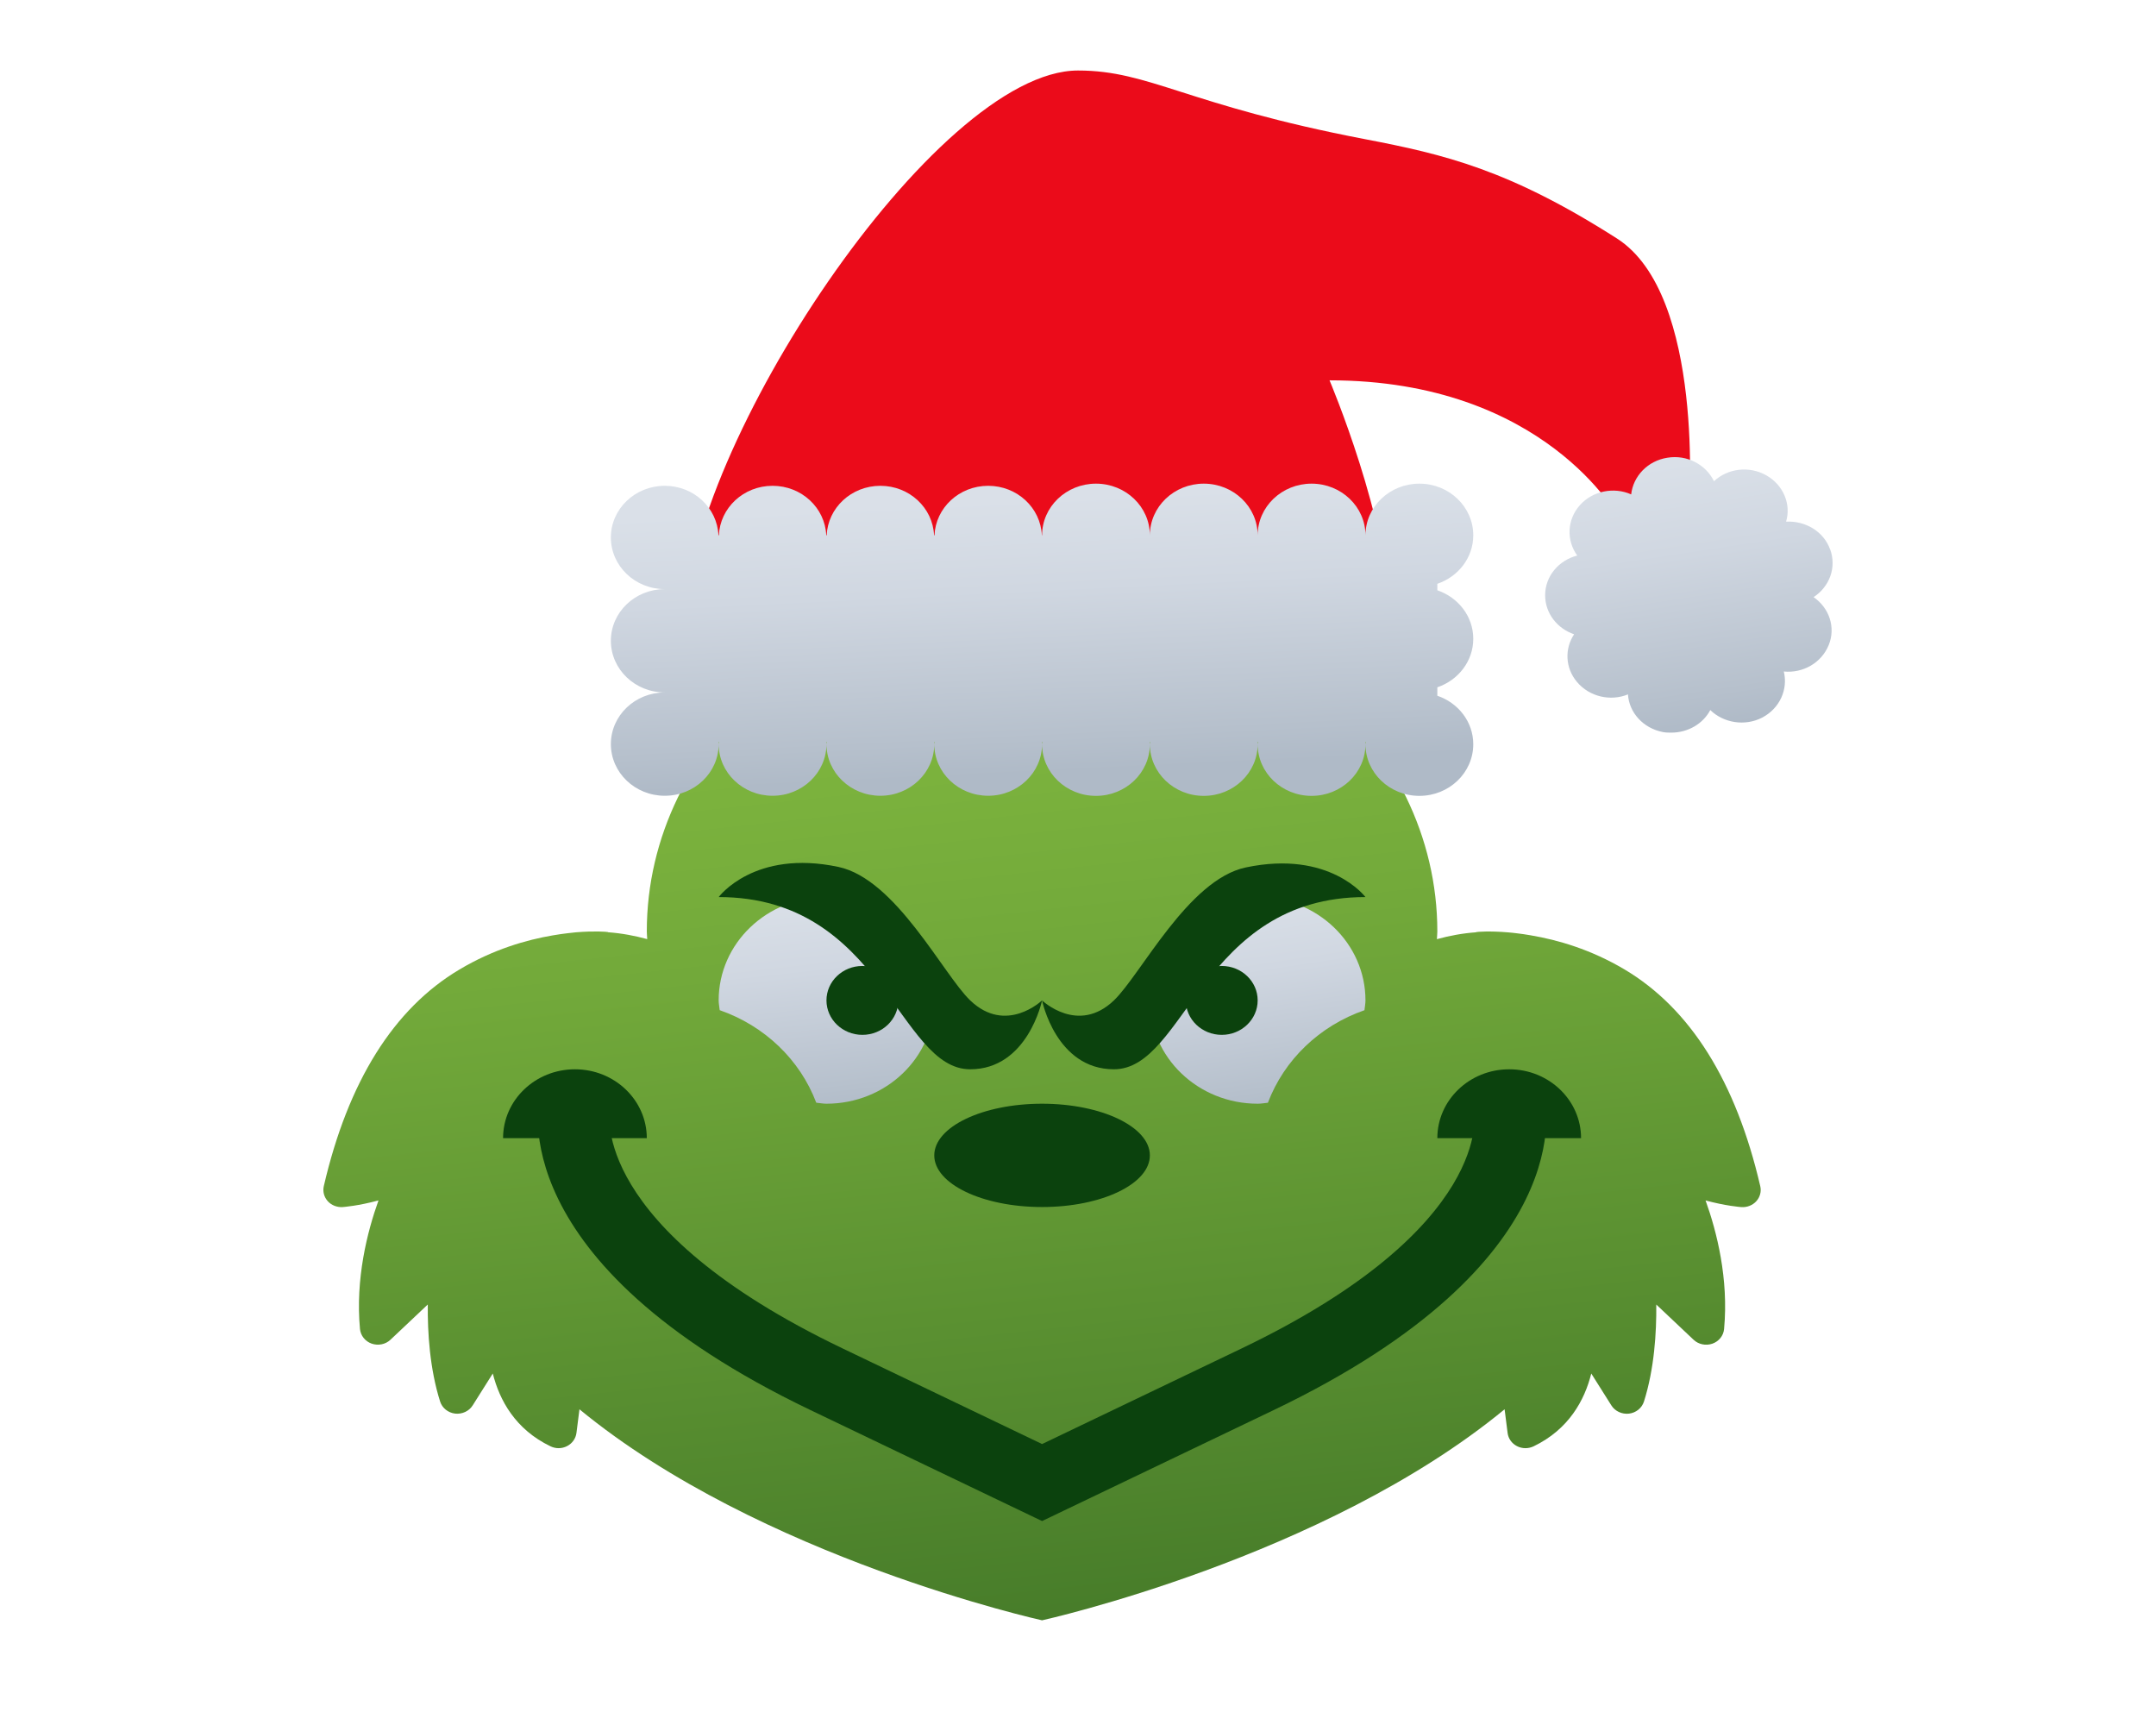 <svg width="60" height="48" viewBox="0 0 60 48" fill="none" xmlns="http://www.w3.org/2000/svg">
<path d="M47 14.19C47 14.19 47.461 8.21 45 6.637C42 4.72 40.192 4.296 38 3.875C33 2.917 32 1.962 30 1.962C26.022 1.962 19.084 12.504 19.084 17.27L38.666 17.178C38.667 14.512 37 10.583 37 10.583C43 10.583 45.048 14.407 45.048 14.407L47 14.19Z" fill="#EB0B1A"/>
<path d="M45.212 26.977C44.269 26.417 43.35 26.154 42.613 26.029C42.61 26.028 42.606 26.028 42.603 26.027C42.463 26.003 42.332 25.983 42.207 25.969C42.128 25.96 42.049 25.95 41.968 25.944C41.454 25.901 41.117 25.928 41.083 25.936C41.08 25.937 41.078 25.941 41.076 25.942C40.701 25.969 40.338 26.037 39.988 26.133C39.99 26.061 40 25.992 40 25.921C40 20.628 35.075 16.337 29 16.337C22.925 16.337 18 20.628 18 25.921C18 25.992 18.01 26.061 18.012 26.132C17.662 26.037 17.299 25.968 16.923 25.941C16.92 25.94 16.918 25.936 16.916 25.935C16.883 25.927 16.545 25.9 16.031 25.942C15.951 25.949 15.873 25.958 15.794 25.968C15.668 25.982 15.537 26.002 15.395 26.026C15.393 26.026 15.39 26.027 15.388 26.027C14.651 26.152 13.731 26.415 12.787 26.977C10.957 28.064 9.686 30.093 9.011 33.006C8.977 33.154 9.018 33.309 9.121 33.424C9.225 33.539 9.381 33.599 9.537 33.588C9.563 33.586 9.971 33.555 10.533 33.403C10.221 34.274 9.888 35.582 10.018 36.981C10.036 37.165 10.162 37.324 10.343 37.388C10.527 37.451 10.73 37.409 10.866 37.28L11.905 36.299C11.897 37.077 11.96 38.091 12.248 38.999C12.306 39.18 12.469 39.311 12.665 39.335C12.858 39.357 13.053 39.269 13.154 39.107L13.714 38.219C13.901 38.96 14.339 39.774 15.322 40.246C15.392 40.279 15.469 40.297 15.546 40.297C15.627 40.297 15.709 40.277 15.782 40.239C15.926 40.165 16.022 40.029 16.042 39.875L16.126 39.215C21.159 43.355 29 45.087 29 45.087C29 45.087 36.841 43.355 41.872 39.215L41.956 39.876C41.976 40.031 42.072 40.166 42.216 40.24C42.289 40.278 42.371 40.297 42.452 40.297C42.528 40.297 42.605 40.28 42.676 40.247C43.659 39.775 44.098 38.962 44.284 38.22L44.844 39.108C44.946 39.27 45.14 39.358 45.333 39.336C45.529 39.313 45.692 39.181 45.75 39C46.038 38.092 46.101 37.078 46.093 36.3L47.132 37.281C47.269 37.41 47.472 37.452 47.655 37.389C47.837 37.325 47.963 37.166 47.98 36.982C48.11 35.583 47.778 34.275 47.465 33.404C48.027 33.556 48.435 33.587 48.461 33.589C48.617 33.6 48.773 33.54 48.877 33.425C48.981 33.31 49.022 33.155 48.987 33.007C48.312 30.094 47.042 28.066 45.212 26.977Z" fill="url(#paint0_linear_1591_1112)"/>
<path d="M50.471 16.616C50.915 16.325 51.117 15.788 50.931 15.282C50.931 15.29 50.931 15.29 50.931 15.29C50.753 14.785 50.237 14.486 49.705 14.516C49.851 14.034 49.632 13.497 49.157 13.228C48.674 12.953 48.076 13.037 47.699 13.39C47.473 12.928 46.949 12.645 46.401 12.737C45.853 12.822 45.451 13.251 45.394 13.757C44.918 13.544 44.321 13.658 43.968 14.056C43.605 14.462 43.588 15.037 43.894 15.459C43.379 15.589 43 16.034 43 16.562C43 17.068 43.338 17.489 43.806 17.65C43.54 18.05 43.556 18.585 43.887 18.977C44.234 19.39 44.822 19.521 45.305 19.322C45.337 19.826 45.724 20.264 46.28 20.371C46.361 20.386 46.434 20.386 46.514 20.386C46.974 20.386 47.394 20.141 47.596 19.758C47.966 20.118 48.562 20.218 49.046 19.965C49.536 19.705 49.763 19.176 49.642 18.685C50.174 18.738 50.69 18.447 50.892 17.949C51.092 17.459 50.907 16.915 50.471 16.616Z" fill="url(#paint1_linear_1591_1112)"/>
<path d="M41 17.775C41 17.15 40.581 16.623 40 16.425V16.245C40.581 16.047 41 15.521 41 14.896C41 14.102 40.328 13.458 39.5 13.458C38.672 13.458 38 14.102 38 14.896C38 14.102 37.328 13.458 36.5 13.458C35.672 13.458 35 14.102 35 14.896C35 14.102 34.328 13.458 33.5 13.458C32.672 13.458 32 14.102 32 14.896C32 14.102 31.328 13.458 30.5 13.458C29.672 13.458 29 14.102 29 14.896H28.994C28.961 14.13 28.307 13.518 27.5 13.518C26.693 13.518 26.039 14.13 26.006 14.896H25.994C25.961 14.13 25.307 13.518 24.5 13.518C23.693 13.518 23.039 14.13 23.006 14.896H22.994C22.961 14.13 22.307 13.518 21.5 13.518C20.693 13.518 20.039 14.13 20.006 14.896H19.994C19.961 14.13 19.307 13.518 18.5 13.518C17.672 13.518 17 14.162 17 14.955C17 15.749 17.672 16.393 18.5 16.393C17.672 16.393 17 17.037 17 17.83C17 18.624 17.672 19.268 18.5 19.268C17.672 19.268 17 19.912 17 20.705C17 21.499 17.672 22.143 18.5 22.143C19.328 22.143 20 21.499 20 20.705C20 20.685 19.995 20.666 19.994 20.646H20.006C20.006 20.666 20 20.685 20 20.705C20 21.499 20.672 22.143 21.5 22.143C22.328 22.143 23 21.499 23 20.705C23 20.685 22.995 20.666 22.994 20.646H23.006C23.006 20.666 23 20.685 23 20.705C23 21.499 23.672 22.143 24.5 22.143C25.328 22.143 26 21.499 26 20.705C26 20.685 25.995 20.666 25.994 20.646H26.006C26.006 20.666 26 20.685 26 20.705C26 21.499 26.672 22.143 27.5 22.143C28.328 22.143 29 21.499 29 20.705C29 20.685 28.995 20.666 28.994 20.646H29.007C29.006 20.667 29 20.687 29 20.709C29 21.503 29.672 22.146 30.5 22.146C31.328 22.146 32 21.503 32 20.709C32 20.687 31.994 20.667 31.993 20.646H32.006C32.006 20.667 32 20.687 32 20.709C32 21.503 32.672 22.146 33.5 22.146C34.328 22.146 35 21.503 35 20.709C35 20.687 34.994 20.667 34.993 20.646H35.006C35.006 20.667 35 20.687 35 20.709C35 21.503 35.672 22.146 36.5 22.146C37.328 22.146 38 21.503 38 20.709C38 20.687 37.994 20.667 37.993 20.646H38.006C38.006 20.667 38 20.687 38 20.709C38 21.503 38.672 22.146 39.5 22.146C40.328 22.146 41 21.503 41 20.709C41 20.084 40.581 19.557 40 19.36V19.125C40.581 18.927 41 18.399 41 17.775Z" fill="url(#paint2_linear_1591_1112)"/>
<path d="M35.285 30.685C35.739 29.487 36.722 28.545 37.972 28.11C37.981 28.019 38 27.931 38 27.837C38 26.249 36.657 24.962 35 24.962C33.343 24.962 32 26.249 32 27.837C32 29.425 33.343 30.712 35 30.712C35.098 30.712 35.19 30.694 35.285 30.685Z" fill="url(#paint3_linear_1591_1112)"/>
<path d="M29 33.587C30.657 33.587 32 32.944 32 32.15C32 31.356 30.657 30.712 29 30.712C27.343 30.712 26 31.356 26 32.15C26 32.944 27.343 33.587 29 33.587Z" fill="#0B420D"/>
<path d="M23 24.962C21.343 24.962 20 26.249 20 27.837C20 27.93 20.02 28.018 20.029 28.109C21.279 28.544 22.262 29.486 22.716 30.684C22.811 30.693 22.903 30.712 23 30.712C24.657 30.712 26 29.425 26 27.837C26 26.249 24.657 24.962 23 24.962Z" fill="url(#paint4_linear_1591_1112)"/>
<path d="M34 28.796C34.552 28.796 35 28.366 35 27.837C35 27.308 34.552 26.879 34 26.879C33.448 26.879 33 27.308 33 27.837C33 28.366 33.448 28.796 34 28.796Z" fill="#0B420D"/>
<path d="M24 28.796C24.552 28.796 25 28.366 25 27.837C25 27.308 24.552 26.879 24 26.879C23.448 26.879 23 27.308 23 27.837C23 28.366 23.448 28.796 24 28.796Z" fill="#0B420D"/>
<path d="M42 29.754C40.895 29.754 40 30.612 40 31.671H44C44 30.613 43.105 29.754 42 29.754Z" fill="#0B420D"/>
<path d="M16 29.754C14.895 29.754 14 30.612 14 31.671H18C18 30.613 17.105 29.754 16 29.754Z" fill="#0B420D"/>
<path d="M29 42.325L22.553 39.236C13.935 35.106 14.982 30.666 15.031 30.479L16.97 30.944C16.97 30.953 16.408 34.148 23.448 37.521L29 40.182L34.553 37.522C41.592 34.149 41.031 30.954 41.025 30.922L42.97 30.48C43.019 30.667 44.066 35.107 35.448 39.236L29 42.325Z" fill="#0B420D"/>
<path d="M38 24.962C33.442 24.962 33 29.754 31 29.754C29.386 29.754 29 27.837 29 27.837C29 27.837 30 28.796 31 27.837C31.75 27.118 33.067 24.477 34.667 24.138C37.012 23.642 38 24.962 38 24.962Z" fill="#0B420D"/>
<path d="M20 24.962C24.558 24.962 25 29.754 27 29.754C28.603 29.754 29 27.837 29 27.837C29 27.837 28 28.796 27 27.837C26.25 27.118 24.933 24.462 23.333 24.123C20.988 23.625 20 24.962 20 24.962Z" fill="#0B420D"/>
<defs>
<linearGradient id="paint0_linear_1591_1112" x1="26.92" y1="15.533" x2="31.099" y2="53.985" gradientUnits="userSpaceOnUse">
<stop stop-color="#86BD41"/>
<stop offset="0.278" stop-color="#72A93A"/>
<stop offset="0.848" stop-color="#407527"/>
<stop offset="0.935" stop-color="#386C24"/>
</linearGradient>
<linearGradient id="paint1_linear_1591_1112" x1="46.47" y1="12.927" x2="47.587" y2="20.242" gradientUnits="userSpaceOnUse">
<stop stop-color="#DAE0E8"/>
<stop offset="0.326" stop-color="#D0D7E1"/>
<stop offset="0.873" stop-color="#B6C0CC"/>
<stop offset="1" stop-color="#AFBAC7"/>
</linearGradient>
<linearGradient id="paint2_linear_1591_1112" x1="28.792" y1="13.877" x2="29.164" y2="21.502" gradientUnits="userSpaceOnUse">
<stop stop-color="#DAE0E8"/>
<stop offset="0.326" stop-color="#D0D7E1"/>
<stop offset="0.873" stop-color="#B6C0CC"/>
<stop offset="1" stop-color="#AFBAC7"/>
</linearGradient>
<linearGradient id="paint3_linear_1591_1112" x1="34.526" y1="24.998" x2="35.456" y2="31.068" gradientUnits="userSpaceOnUse">
<stop stop-color="#DAE0E8"/>
<stop offset="0.326" stop-color="#D0D7E1"/>
<stop offset="0.873" stop-color="#B6C0CC"/>
<stop offset="1" stop-color="#AFBAC7"/>
</linearGradient>
<linearGradient id="paint4_linear_1591_1112" x1="22.646" y1="24.884" x2="23.344" y2="31.093" gradientUnits="userSpaceOnUse">
<stop stop-color="#DAE0E8"/>
<stop offset="0.326" stop-color="#D0D7E1"/>
<stop offset="0.873" stop-color="#B6C0CC"/>
<stop offset="1" stop-color="#AFBAC7"/>
</linearGradient>
</defs>
</svg>

